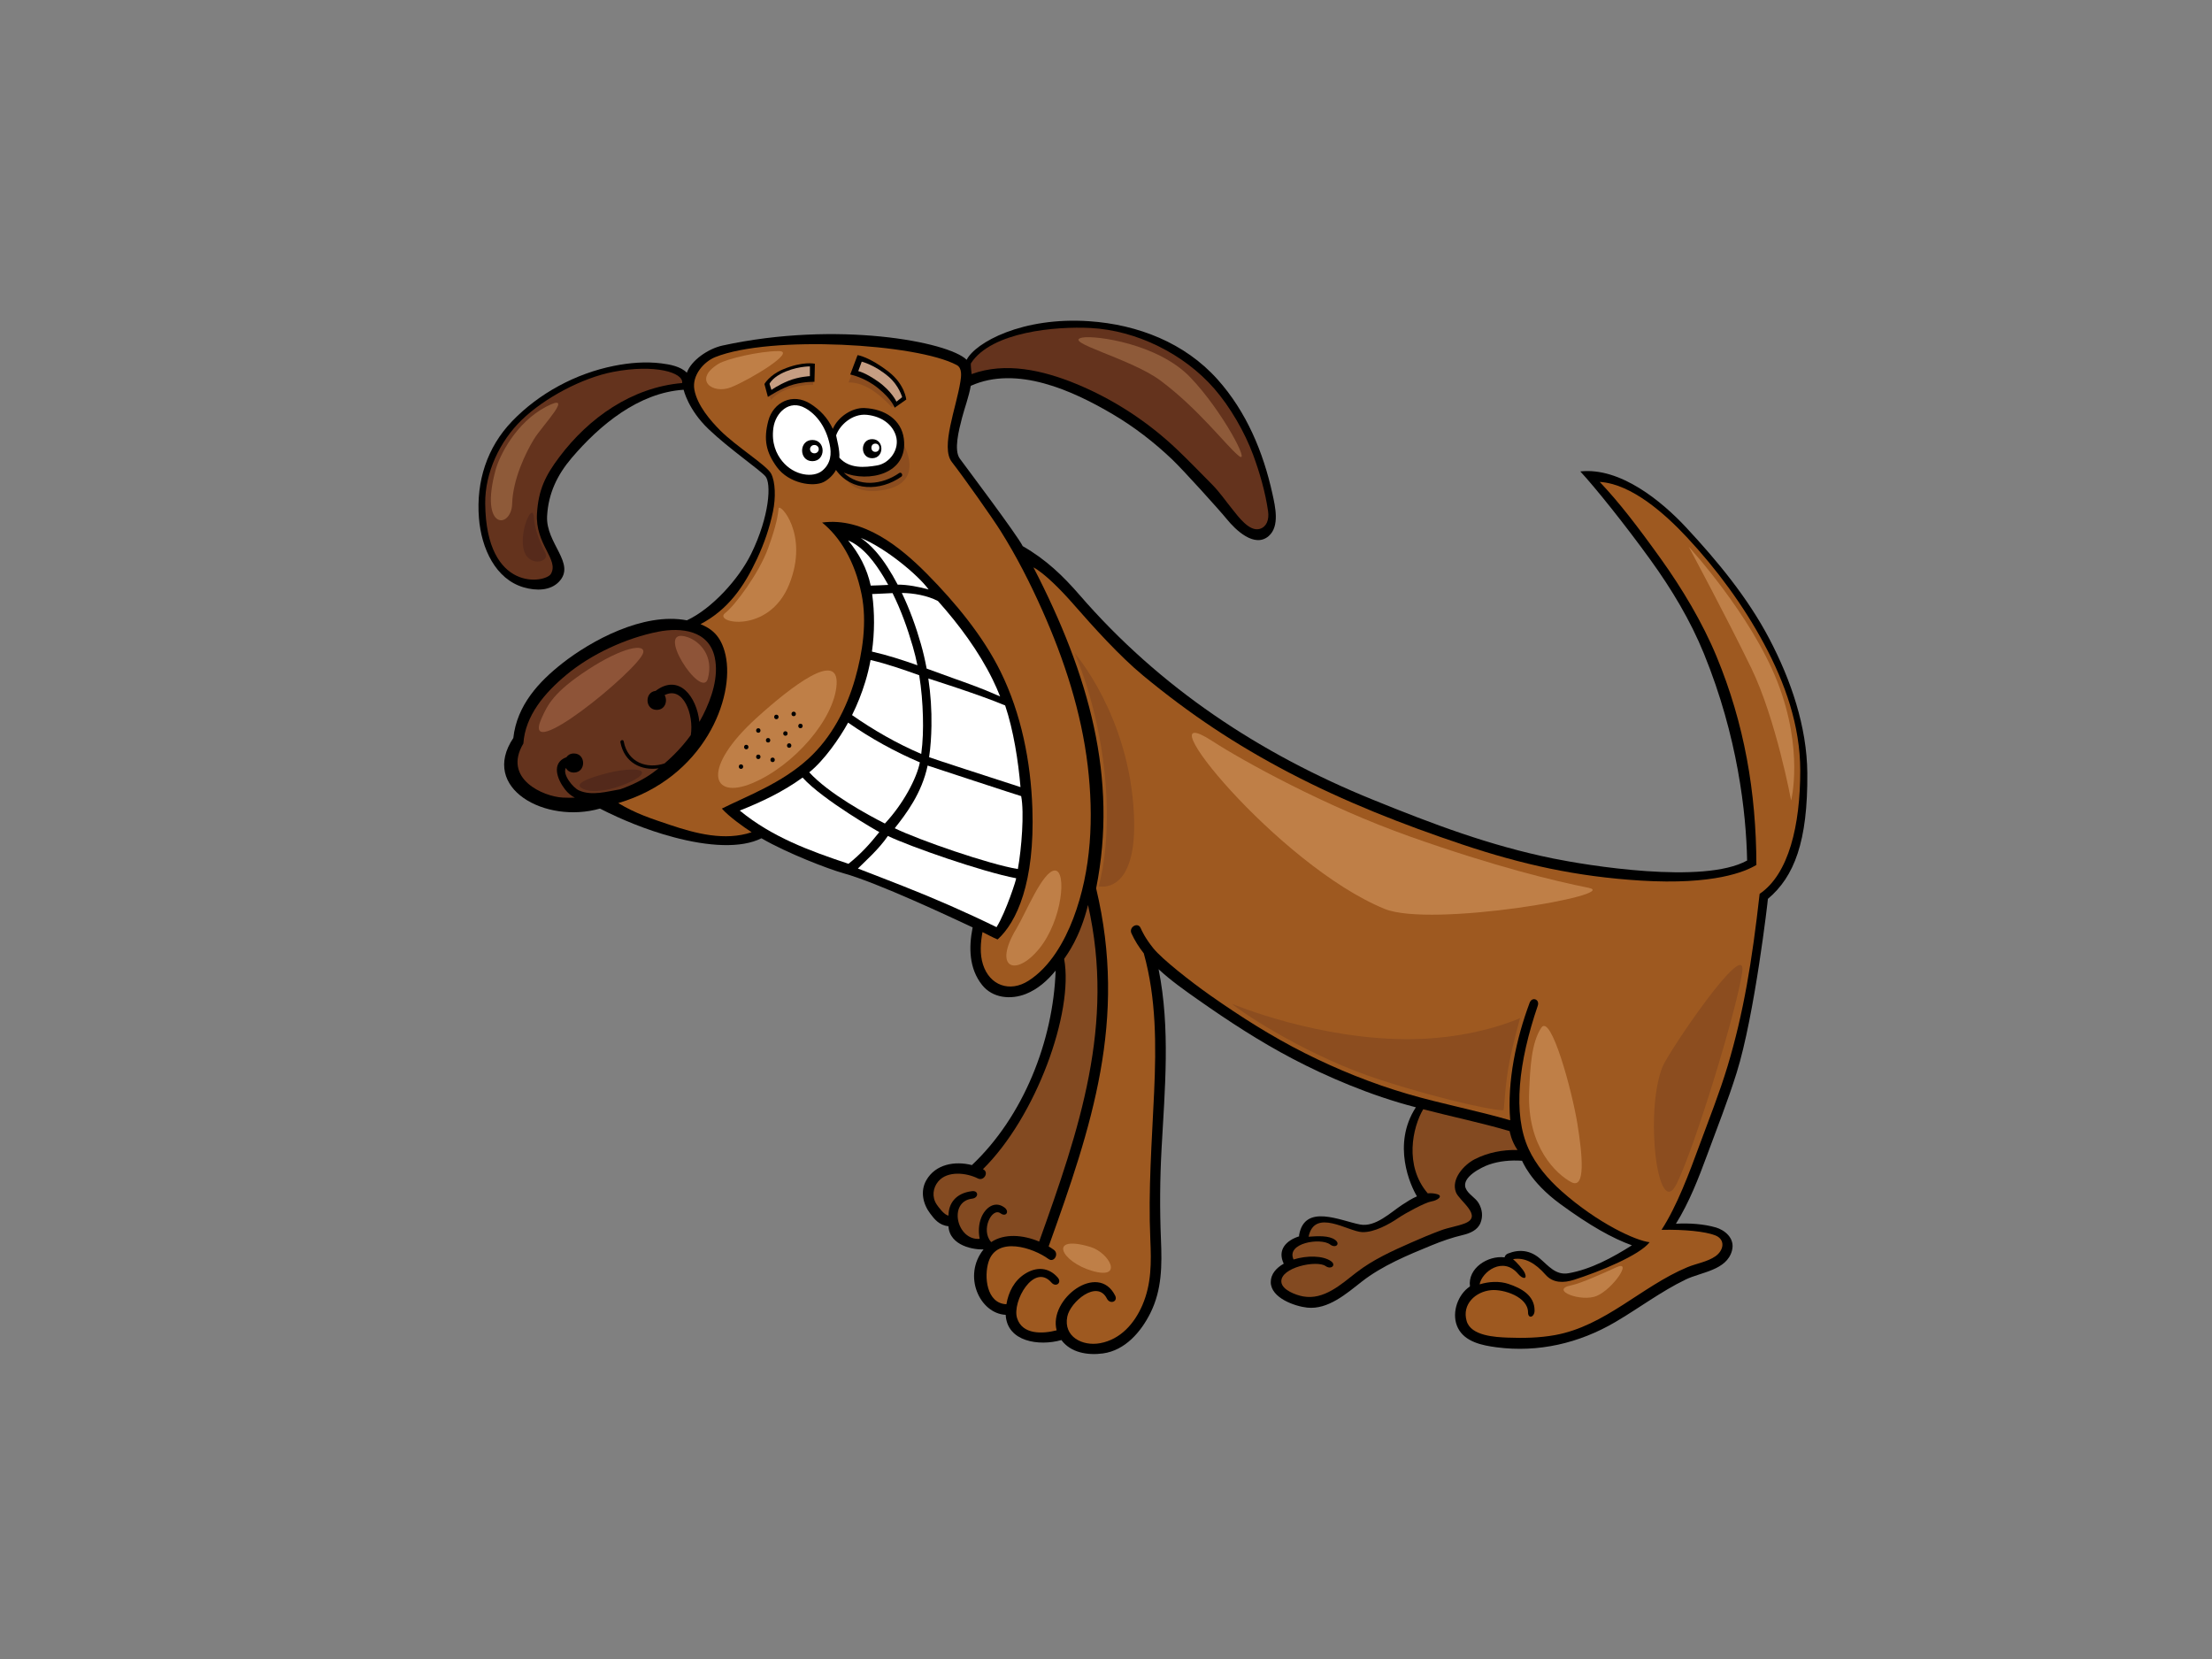 <?xml version="1.0" encoding="utf-8"?>
<!-- Generator: Adobe Illustrator 17.0.0, SVG Export Plug-In . SVG Version: 6.00 Build 0)  -->
<!DOCTYPE svg PUBLIC "-//W3C//DTD SVG 1.1//EN" "http://www.w3.org/Graphics/SVG/1.1/DTD/svg11.dtd">
<svg version="1.1" id="Layer_1" xmlns="http://www.w3.org/2000/svg" xmlns:xlink="http://www.w3.org/1999/xlink" x="0px" y="0px"
	 width="800px" height="600px" viewBox="0 0 800 600" enable-background="new 0 0 800 600" xml:space="preserve">
<rect x="0" y="0" width="800" height="600" fill="#808080" stroke="none"/>
<g>
	<path d="M653.641,279.585c-0.137-16.851-5.964-33.737-13.748-48.566c-7.776-14.819-18.762-28.108-30.067-40.251
		c-8.841-9.499-23.805-21.851-38.289-20.27c5.325,5.733,16.177,19.245,25.349,31.949c7.685,10.642,14.403,21.803,19.355,33.938
		c12.22,29.941,15.294,57.585,15.627,74.835c-15.809,8.774-58.371,1.661-70.071-0.717c-23.062-4.686-43.48-12.43-65.234-21.258
		c-40.954-16.617-77.049-40.479-106.129-74.062c-5.91-6.828-12.135-12.857-20.549-17.653c-1.97-3.989-20.528-28.623-22.75-31.662
		c-2.222-3.038-0.392-10.167,0.797-14.754c0.948-3.667,2.483-7.625,3.154-11.571c16.66-7.499,36.869,1.723,51.304,10.24
		c7.827,4.617,14.924,10.097,21.505,16.351c4.021,3.822,17.162,18.375,19.873,21.712c3.014,3.709,9.931,10.489,15.074,6.026
		c4.056-3.519,2.354-10.71,1.369-15.195c-3.328-15.187-9.445-29.82-19.897-41.485c-11.848-13.222-28.771-19.808-46.376-21.016
		c-24.245-1.664-41.171,7.73-44.338,13.949c-6.576-6.549-46.854-14.183-88.282-5.156c-5.097,1.108-11.287,5.271-12.913,9.832
		c-2.238-2.295-6.157-3.004-9.244-3.387c-5.728-0.709-11.493-0.212-17.124,0.91c-13.812,2.751-27.115,9.907-36.869,20.064
		c-9.051,9.421-12.988,21.768-11.96,34.909c0.87,11.136,6.056,22.16,16.14,25.115c4.614,1.353,9.717,1.246,12.817-2.021
		c6.281-6.614-4.821-13.799-4.3-23.709c0.432-8.2,3.672-14.921,8.868-21.035c10.21-12.009,24.307-23.636,40.503-24.686
		c0.027,0,1.568,7.129,9.04,14.255c7.397,7.051,18.217,14.491,20.496,16.982c2.279,2.488,1.562,14.473-5.084,28.065
		c-4.509,9.217-14.258,19.892-23.268,24.09c-15.855-3.036-34.848,7.529-45.036,15.53c-8.428,6.622-16.411,15.087-17.737,27.024
		c-12.17,18.187,11.606,31.168,31.334,25.531c7.789,3.978,16.776,7.698,26.369,10.28c12.921,3.479,24.691,4.141,32.037,0.456
		c9.233,5.387,24.372,11.182,29.533,12.607c12.481,3.444,39.491,16.188,46.862,19.637c-0.013,0.048-0.032,0.089-0.043,0.14
		c-1.414,7.153-1.267,14.762,3.457,20.686c3.833,4.807,10.452,5.368,15.834,3.223c4.276-1.702,7.802-4.821,10.755-8.441
		c-0.867,25.493-11.673,52.783-30.282,70.342c-6.125-1.559-13.163-0.37-16.502,5.497c-2.268,3.991-1.173,8.656,1.476,12.113
		c1.412,1.847,3.114,4.158,6.538,4.499c0.451,7.239,9.477,8.565,12.706,8.382c-7.682,9.544-1.377,23.22,7.999,23.668
		c0.51,9.789,12.116,11.375,20.039,9.155c0.038-0.011,0.07-0.029,0.107-0.043c3.377,4.601,9.55,5.594,15.031,4.848
		c7.993-1.087,13.745-7.768,17.146-14.588c4.225-8.468,4.214-17.345,3.833-26.583c-0.456-11.029-0.381-21.921,0.226-32.942
		c1.186-21.583,3.202-43.477-1.079-64.842c4.41,4.104,9.448,7.641,14.226,11.002c11.096,7.803,22.396,15.173,34.423,21.475
		c11.754,6.157,27.818,13.203,44.397,17.46c-8.788,13.482-1.9,28.454,0.397,32.204c-1.887,0.816-3.682,1.967-5.344,3.063
		c-4.27,2.813-9.7,8.167-15.227,7.124c-7.086-1.34-19.94-7.647-22.028,3.666c-0.04,0.217-0.038,0.416-0.016,0.609
		c-4.662,1.471-7.985,4.888-5.57,9.891c-2.759,1.56-4.694,3.809-4.692,6.659c0.005,5.76,8.769,8.772,13.2,9.239
		c7.513,0.789,14.188-5.078,19.653-9.357c7.44-5.827,16.631-9.609,25.322-13.176c3.736-1.535,7.43-2.824,11.359-3.747
		c2.523-0.593,5.261-1.753,6.302-4.319c0.977-2.399,0.657-4.912-0.612-7.129c-1.192-2.086-3.876-3.277-4.743-5.508
		c-1.541-3.964,5.806-7.569,8.428-8.487c3.803-1.331,7.975-1.661,11.968-1.396c0.129,0.008,2.735,7.51,13.748,15.584
		c11.013,8.071,19.041,12.484,25.987,15.001c-7.046,4.458-14.843,8.67-22.911,10.095c-4.652,0.822-7.253-2.687-10.441-5.382
		c-3.438-2.912-7.338-3.401-11.493-1.734c-0.679,0.274-1.06,0.797-1.208,1.371c-6.018-0.751-13.383,3.884-12.519,10.508
		c-0.301,0.207-0.59,0.419-0.87,0.65c-3.951,3.256-5.87,9.681-3.454,14.438c2.547,5.014,8.796,6.254,13.858,6.925
		c15.173,2.016,30.008-1.468,43.099-9.158c8.522-5.009,16.429-11.002,25.351-15.329c5.621-2.727,14.859-3.307,16.773-10.452
		c1.251-4.665-2.918-7.537-5.736-8.366c-4.386-1.291-9.778-1.659-14.521-1.372c4.804-7.746,8.111-16.271,11.257-24.801
		c3.656-9.91,7.542-19.725,10.699-29.809c6.544-20.893,11.343-62.719,11.3-62.883C648.881,317.098,653.844,304.41,653.641,279.585z"
		/>
	<path fill="#64331D" d="M351.189,131.332c7.507-11.402,30.722-13.348,43.195-12.712c16.719,0.856,33.865,9.408,44.771,21.937
		c5.776,6.632,11.021,15.745,14.065,23.958c2.373,6.415,4.426,13.56,5.395,20.361c0.451,3.151-0.572,5.696-3.012,6.407
		c-3.798,1.106-7.827-4.552-9.781-6.96c-2.504-3.079-4.665-6.284-7.462-9.113c-4.233-4.273-8.401-8.605-12.76-12.746
		c-10.5-9.977-23.051-18.158-36.455-23.655c-11.837-4.856-25.451-8.031-37.744-3.511
		C351.382,134.816,350.923,131.737,351.189,131.332z"/>
	<path fill="#64331D" d="M202.279,165.307c-5.062,6.729-7.516,11.813-8.069,20.332c-0.73,11.273,8.042,16.674,5.041,21.902
		c-1.895,3.309-23.47,6.96-23.77-25.477c-0.105-11.219,5.355-22.57,13.163-30.148c8.272-8.028,21.935-15.281,33.184-17.433
		c14.948-2.864,25.421,0.223,24.884,4.045C228.465,140.106,212.94,151.13,202.279,165.307z"/>
	<path fill="#64331D" d="M258.489,237.727c-2.112-9.722-12.049-10.919-20.453-9.263c-11.539,2.274-24.151,8.071-33.162,15.563
		c-7.856,6.533-14.921,14.754-15.587,24.868c-7.623,12.766,7.268,19.221,14.258,19.562c1.484,0.073,2.931,0.07,4.354,0.027
		c-1.294-0.66-2.485-1.619-3.538-2.969c-2.904-3.731-5.076-9.631,0.502-11.668c0.548-0.789,1.436-1.348,2.692-1.348
		c4.45,0,4.45,6.903,0,6.903c-1.428,0-2.389-0.714-2.904-1.675c-1.34,2.378,2.638,7.226,4.751,8.146
		c4.675,2.043,9.947,0.413,14.905-0.416c4.872-1.699,8.849-3.862,11.628-5.865c0.762-0.55,1.511-1.122,2.252-1.707
		c-6.146,0.921-12.427-2.026-13.807-9.448c-0.145-0.776,1.041-1.108,1.186-0.327c1.447,7.778,8.573,10.068,14.773,7.993
		c0.966-0.832,1.911-1.686,2.829-2.574c0.113-0.158,0.252-0.3,0.421-0.413c2.274-2.249,4.373-4.673,6.249-7.255
		c1.178-7.516-2.773-17.9-9.467-14.462c1.173,2.037,0.226,5.333-2.85,5.333c-4.31,0-4.434-6.45-0.402-6.866
		c8.522-6.436,14.878,2.182,15.823,11.211c0.454-0.789,0.894-1.586,1.302-2.397C257.367,252.5,260.019,244.753,258.489,237.727z"/>
	<path fill="#FFFFFF" d="M267.545,293.148c8.117-3.199,15.793-6.911,22.721-11.925c7.276,8.074,27.595,19.693,27.751,19.717
		c-3.366,4.225-6.662,7.902-11.155,11.466C292.679,307.666,279.215,302.743,267.545,293.148z"/>
	<path fill="#FFFFFF" d="M336.019,273.846c0.566-3.774,0.792-7.607,0.854-11.311c0.097-5.757-0.282-11.49-1.13-17.154
		c0.921,0.325,18.332,5.774,27.783,9.751c3.022,8.989,4.751,20.104,5.553,29.533C357.725,280.997,337.508,274.437,336.019,273.846z"
		/>
	<path fill="#FFFFFF" d="M369.32,287.927c1.168,5.999,0.129,19.097-1.197,26.369c-10.234-1.637-35.994-10.557-44.529-14.752
		c4.031-5.113,9.765-12.551,11.896-22.672C335.761,276.979,369.108,287.927,369.32,287.927z"/>
	<path fill="#FFFFFF" d="M360.543,251.38c-5.175-2.324-10.554-4.222-15.89-6.125c-3.143-1.119-6.319-2.297-9.518-3.457
		c-0.553-2.96-1.224-5.902-2.056-8.812c-1.793-6.302-4.058-12.578-6.92-18.536c4.206,0.054,9.182,0.897,13.055,2.912
		c7.66,8.576,14.771,18.182,19.776,28.368c0.988,2.01,1.89,4.066,2.722,6.152C361.268,251.689,360.86,251.523,360.543,251.38z"/>
	<path fill="#FFFFFF" d="M315.424,214.845c2.367-0.067,4.864-0.25,7.376-0.344c3.071,6.163,5.406,12.728,7.322,19.301
		c0.66,2.255,1.205,4.52,1.67,6.796c-5.433-1.917-10.924-3.693-16.445-4.942C316.326,228.746,316.355,221.641,315.424,214.845z"/>
	<path fill="#FFFFFF" d="M324.657,211.444c-1.16-2.209-2.41-4.367-3.758-6.455c-2.496-3.862-5.68-7.781-9.566-10.425
		c9.091,3.658,20.968,13.664,24.506,18.627C332.631,212.281,328.101,211.404,324.657,211.444z"/>
	<path fill="#FFFFFF" d="M319.643,208.76c0.559,0.915,1.09,1.844,1.605,2.781c-2.153,0.091-4.284,0.209-6.34,0.247
		c-1.321-6.147-4.203-11.606-8.16-16.325C312.415,197.825,316.594,203.749,319.643,208.76z"/>
	<path fill="#FFFFFF" d="M314.855,238.703c5.929,1.382,11.802,3.438,17.589,5.505c0.8,4.939,1.213,9.931,1.345,14.996
		c0.11,4.3,0.013,8.925-0.607,13.469c-8.777-3.752-17.358-8.678-25.024-14.046c1.914-3.855,3.511-7.878,4.78-12.038
		C313.722,244.023,314.361,241.385,314.855,238.703z"/>
	<path fill="#FFFFFF" d="M332.682,275.723c-1.122,5.741-5.988,14.991-12.653,22.117c-6.179-3.122-20.26-10.777-27.351-18.515
		c5.363-4.297,10.919-12.261,14.054-17.973C314.737,266.938,323.634,271.879,332.682,275.723z"/>
	<path fill="#FFFFFF" d="M326.479,320.41c-0.174-0.07-16.053-6.281-16.209-6.3c2.48-2.48,7.591-6.973,10.846-11.775
		c7.802,3.774,34.12,12.978,46.389,15.297c0.209,0.04-3.661,12.151-7.091,17.688C349.316,329.882,337.981,324.933,326.479,320.41z"
		/>
	<path fill="#9E5920" d="M371.945,354.723c-6.777,4.311-14.038,1.667-16.437-5.913c-1.187-3.755-0.886-7.883-0.172-11.705
		c1.825,0.878,3.588,1.895,5.462,2.662c6.871-6.219,13.504-20.477,12.575-47.406c-0.58-16.886-4.005-34.201-11.48-49.406
		c-6.391-12.999-16.478-25.126-26.594-35.358c-9.778-9.891-23.139-20.627-37.966-18.611c6.345,5.14,11.815,13.761,14.279,26.003
		c1.997,9.923,0.392,20.941-2.373,30.58c-3.098,10.806-8.565,21.218-16.843,28.797c-9.773,8.949-22.039,13.426-31.326,18.069
		c2.655,2.982,7.972,6.74,10.769,8.554c-9.663,3.245-20.195,0.486-29.568-2.665c-6.665-2.241-12.366-4.066-18.665-7.88
		c31.001-9.118,42.24-38.039,38.793-53.548c-1.656-7.459-5.583-9.698-9.048-11.166c10.003-5.266,15.766-13.606,20.48-23.714
		c2.561-5.494,4.477-11.059,5.717-16.988c1.052-5.033,0.891-10.728-0.655-13.718c-1.541-2.99-12.658-9.84-18.456-15.681
		c-3.339-3.366-8.251-8.911-9.308-14.701c-0.95-5.188,3.444-10.146,7.58-11.791c20.023-7.972,72.841-4.867,87.3,2.883
		c2.069,1.108,1.621,4.155,1.331,5.999c-1.463,9.335-7.255,23.749-3.106,29.053c4.147,5.307,14.615,20.133,17.624,24.922
		c5.749,9.139,10.669,18.797,15.063,28.653c7.998,17.946,14.167,36.836,16.48,56.396c2.169,18.356,1.401,37.633-5.213,55.05
		C384.976,340.557,379.745,349.766,371.945,354.723z"/>
	<path fill="#8C4D1F" d="M304.204,169.17c0,0,6.259,4.63,13.34,1.635c7.078-2.995,8.983-10.618,8.983-10.618
		s8.441,13.885-6.262,16.881C305.562,180.062,304.204,169.17,304.204,169.17z"/>
	<path fill="#834A21" d="M354.853,440.453c-0.902,2.308-1.047,5.035-0.537,7.591c-8.337,0.684-11.483-13.482-2.727-14.532
		c2.424-0.29,2.402-3.006-0.051-2.711c-5.988,0.717-8.506,4.574-8.492,8.809c-1.452-0.016-3.79-3.253-4.313-4.047
		c-1.734-2.644-1.374-5.954,0.628-8.31c3.339-3.921,10.205-3.108,14.279-1.063c2.201,1.108,4.144-2.198,1.935-3.309
		c-0.03-0.013-0.056-0.024-0.083-0.04c19.186-18.89,32.902-56.634,29.375-76.045c1.007-1.527,5.696-7.591,8.632-19.484
		c9.808,43.292-3.124,81.105-17.672,121.721c-5.792-2.456-12.586-3.012-17.337,0.188c-3.916-4.268,0.217-12.706,3.379-10.401
		c2,1.46,3.352-0.69,1.377-2.131C359.644,434.06,356.214,436.974,354.853,440.453z"/>
	<path fill="#834A21" d="M533.313,419.276c-3.919,2.021-8.589,7.201-6.745,11.941c1.237,3.181,10.063,8.664,3.079,11.286
		c-2.724,1.025-5.664,1.423-8.415,2.435c-3.656,1.345-7.245,2.872-10.809,4.439c-6.898,3.039-13.931,6.216-19.908,10.863
		c-5.478,4.26-11.7,9.987-19.205,8.629c-2.582-0.467-7.655-2.303-7.891-5.245c-0.427-5.245,12.819-7.977,15.986-5.741
		c2.024,1.428,3.972-0.352,1.97-1.763c-2.875-2.032-8.659-2.134-13.544-0.604c-2.794-5.993,9.818-8.001,13.232-5.424
		c1.973,1.49,3.793-0.172,1.844-1.643c-2.215-1.672-6.273-1.42-9.639-1.176c2.158-10.447,14.322-1.847,19.395-1.659
		c4.3,0.158,9.784-2.864,13.098-5.14c2.545-1.745,9.781-5.637,11.939-5.967c2.153-0.333,4.391-1.951,2.077-2.617
		c-1.154-0.333-2.292-0.408-3.409-0.298c-8.618-10.017-5.47-23.942-1.648-30.416c10.401,2.714,20.949,4.861,31.267,7.915
		c0,0,0.555,3.532,2.837,6.818C543.485,415.789,538.074,416.82,533.313,419.276z"/>
	<path fill="#9E5920" d="M636.398,323.268c-2.754,24.452-5.83,43.158-11.592,62.311c-2.937,9.765-6.726,19.207-10.235,28.771
		c-3.492,9.52-8.082,21.891-13.651,30.435c8.291-0.166,15.777,0.588,19.398,1.989c3.768,1.457,3.194,5.419,0.075,7.582
		c-2.95,2.043-6.89,2.593-10.164,3.964c-16.609,6.957-29.686,21.245-47.868,24.535c-5.556,1.004-11.442,1.135-17.065,0.91
		c-4.499-0.177-13.281-0.607-14.854-5.98c-1.798-6.114,3.245-10.669,8.868-11.187c4.426-0.408,13.329,2.383,13.329,8.052
		c0,2.472,2.362,1.785,2.362-0.69c0-5.473-4.794-8.069-9.448-9.615c-3.253-1.079-7.049-0.888-10.444,0.167
		c0.843-4.544,8.452-10.277,13.922-3.812c1.581,1.866,3.382,2.142,2.488-0.166c-0.555-1.433-3.304-4.324-4.311-5.14
		c4.303-0.754,8.079,1.447,11.77,5.637c2.746,3.113,6.632,2.985,10.28,1.825c9.19-2.926,23.706-8.86,27.353-13.595
		c-4.882-0.499-18.732-6.799-31.855-18.461c-4.834-4.297-9.252-9.445-11.941-15.326c-5.771-12.631-3.618-31.364,3.344-51.757
		c0.789-2.311-2.08-3.366-2.942-1.058c-4.848,12.997-8.2,28.465-7.027,42.505c-12.266-3.57-24.822-5.927-37.086-9.518
		c-12.846-3.763-25.287-8.777-37.242-14.792c-11.968-6.021-23.277-13.208-34.222-20.912c-7.059-4.968-17.388-13.093-20.472-16.926
		c-3.081-3.836-4.147-6.289-4.654-7.408c-1.023-2.249-4.329-0.298-3.312,1.935c1.189,2.617,2.714,5.019,4.469,7.255
		c4.539,16.271,4.499,33.334,3.742,50.123c-0.805,17.857-2.166,35.505-1.377,53.392c0.363,8.219,0.443,16.008-2.864,23.69
		c-2.877,6.676-7.918,12.425-15.299,13.783c-6.431,1.184-13.313-2.37-11.869-9.623c1.055-5.296,10.785-13.563,14.322-6.512
		c1.111,2.212,4.091,1.119,2.982-1.085c-6.165-12.28-24.165,1.254-21.156,12.567c-5.073,1.302-12.379,1.635-14.301-4.397
		c-1.919-6.026,6.125-20.12,12.419-12.889c1.624,1.871,3.897,0.051,2.282-1.806c-3.299-3.793-7.719-3.964-11.853-1.345
		c-3.916,2.485-5.977,6.605-6.713,10.999c-7.207-0.258-8.167-10.057-6.444-15.396c3.001-9.295,16.051-5.076,21.666-0.964
		c1.997,1.466,3.908-1.865,1.935-3.309c-0.599-0.438-1.227-0.854-1.882-1.246c15.571-43.447,28.559-81.803,17.173-129.491
		c7.926-39.786-2.496-77.076-22.672-116.098c4.026,2.172,9.961,8.165,14.596,13.477c7.177,8.219,16.698,18.748,25.104,25.689
		c16.896,13.955,33.353,24.908,52.75,35.073c19.994,10.476,41.241,18.813,62.62,25.976c21.827,7.317,41.442,11.633,64.469,13.066
		c26.618,1.656,37.948-3.245,41.926-5.653c-0.075-26.293-4.34-51.108-14.419-75.423c-5.089-12.277-12.449-24.565-20.195-35.371
		c-8.541-11.915-15.152-20.477-22.058-27.737c11.617,0.709,23.824,11.767,31.573,20.061c10.699,11.453,20.386,24.583,27.858,38.479
		c7.639,14.21,13.082,29.63,13.101,45.788C651.107,298.43,646.952,316.131,636.398,323.268z"/>
	<path d="M325.178,171.099c-6.168,4.305-14.609,5.14-20.023-0.167c8.793,3.618,23.397,0.647,21.73-12.269
		c-0.883-6.831-6.847-10.777-14.282-11.091c-4.254-0.177-9.464,3.006-11.394,7.539c-1.932-4.077-4.652-6.869-8.103-9.07
		c-6.466-4.117-13.474-0.555-15.243,6.176c-1.774,6.761-0.816,11.311,3.087,16.687c4.343,5.98,13.201,7.341,16.98,5.403
		c1.75-0.897,3.503-2.579,4.404-4.332c5.693,7.889,16.105,7.693,23.617,2.448C326.756,171.862,325.988,170.53,325.178,171.099z"/>
	<path fill="#FFFFFF" d="M297.349,170.257c-3.183,2.606-10.087,1.865-14.43-3.438c-2.134-2.609-3.98-6.589-3.21-12.089
		c0.773-5.497,5.768-10.414,11.574-7.105c4.262,2.432,7.448,6.989,8.766,13.007C300.801,164.062,300.532,167.653,297.349,170.257z"
		/>
	<path fill="#FFFFFF" d="M313.572,150.032c5.4,0.577,9.179,3.527,10.425,7.505c1.543,4.92-2.238,10.02-6.775,10.793
		c-4.533,0.77-10.033,1.254-13.662-2.81c0.252-2.593-0.974-6.815-1.162-8.039C303.555,153.91,308.169,149.452,313.572,150.032z"/>
	<path d="M293.801,159.118c-4.944,0-4.944,7.671,0,7.671C298.75,166.789,298.75,159.118,293.801,159.118z"/>
	<path fill="#FFFFFF" d="M294.619,163.936h-0.169c-0.816,0-1.495-0.679-1.495-1.492c0-0.816,0.679-1.495,1.495-1.495h0.169
		c0.813,0,1.495,0.679,1.495,1.495C296.114,163.256,295.433,163.936,294.619,163.936z"/>
	<path d="M315.429,158.82c-4.453,0-4.453,6.903,0,6.903C319.879,165.723,319.879,158.82,315.429,158.82z"/>
	<path fill="#FFFFFF" d="M316.586,163.426c-1.924,0-1.924-2.988,0-2.988S318.51,163.426,316.586,163.426z"/>
	<path fill="#8E5A39" d="M179.233,169.988c1.401-5.162,7.349-17.152,18.241-22.869c10.892-5.717-1.364,6.804-4.356,11.705
		c-2.996,4.901-7.626,14.43-7.894,23.416C184.95,191.225,173.242,192.041,179.233,169.988z"/>
	<path fill="#8E5A39" d="M391.593,122.072c4.627-0.816,27.227,2.177,38.935,14.43c11.705,12.25,22.052,32.126,17.423,28.314
		c-4.627-3.811-14.43-16.88-28.315-27.225C408.956,129.633,383.511,123.497,391.593,122.072z"/>
	<path fill="#BF7F47" d="M259.82,131.6c3.022-1.866,14.975-4.627,21.781-4.627c6.807,0-10.347,10.344-17.154,13.069
		C257.643,142.764,250.565,137.317,259.82,131.6z"/>
	<path fill="#BF7F47" d="M262.271,221.718c3.548-2.714,12.253-14.43,15.519-23.416c3.267-8.983,3.54-12.25,3.811-14.427
		c0.271-2.18,11.163,9.255,3.811,27.496C278.061,229.612,257.643,225.256,262.271,221.718z"/>
	<path fill="#BF7F47" d="M367.635,335.795c3.275-5.422,9.531-20.965,13.887-20.965c4.354,0,2.722,17.97-5.717,28.315
		C367.363,353.491,358.922,350.225,367.635,335.795z"/>
	<path fill="#BF7F47" d="M438.425,268.003c10.892,7.075,40.836,23.684,71.601,34.577c30.765,10.889,52.276,16.064,64.526,18.512
		c12.253,2.451-56.932,14.505-73.78,7.625C462.109,312.924,412.013,250.852,438.425,268.003z"/>
	<path fill="#BF7F47" d="M553.044,394.874c0.365-8.991,0.818-17.696,4.356-23.142c3.538-5.443,11.161,22.871,13.069,34.579
		c1.906,11.705,2.993,23.958-2.177,21.234C563.117,424.824,552.225,415.021,553.044,394.874z"/>
	<path fill="#BF7F47" d="M568.292,464.846c3.559-0.711,12.121-4.619,16.335-6.536c5.988-2.722-1.364,7.897-7.081,10.347
		S560.121,466.481,568.292,464.846z"/>
	<path fill="#BF7F47" d="M610.762,197.76c0,0,22.597,24.503,32.126,49.006c9.529,24.503,4.901,42.744,4.901,42.744
		s-5.443-29.404-14.43-47.916C624.376,223.08,610.762,197.76,610.762,197.76z"/>
	<path fill="#BF7F47" d="M394.32,450.959c6.844,2.043,12.25,11.982,0.816,8.712C383.702,456.405,378.801,446.331,394.32,450.959z"/>
	<path fill="#BF7F47" d="M273.708,259.562c12.561-11.372,29.675-24.503,28.859-11.979c-0.816,12.524-15.519,29.404-30.491,35.666
		C257.099,289.511,253.561,277.803,273.708,259.562z"/>
	<path d="M267.991,276.442c-1.052,0-1.052,1.635,0,1.635S269.043,276.442,267.991,276.442z"/>
	<path d="M269.896,269.364c-1.052,0-1.052,1.632,0,1.632C270.948,270.996,270.948,269.364,269.896,269.364z"/>
	<path d="M274.253,272.901c-1.055,0-1.055,1.635,0,1.635C275.307,274.536,275.307,272.901,274.253,272.901z"/>
	<path d="M279.425,273.991c-1.052,0-1.052,1.635,0,1.635C280.477,275.626,280.477,273.991,279.425,273.991z"/>
	<path d="M277.793,266.913c-1.055,0-1.055,1.632,0,1.632C278.845,268.545,278.845,266.913,277.793,266.913z"/>
	<path d="M274.253,263.373c-1.055,0-1.055,1.635,0,1.635C275.307,265.007,275.307,263.373,274.253,263.373z"/>
	<path d="M280.785,258.472c-1.055,0-1.055,1.635,0,1.635C281.84,260.106,281.84,258.472,280.785,258.472z"/>
	<path d="M284.052,264.463c-1.052,0-1.052,1.635,0,1.635C285.107,266.097,285.107,264.463,284.052,264.463z"/>
	<path d="M285.416,268.819c-1.055,0-1.055,1.635,0,1.635C286.468,270.454,286.468,268.819,285.416,268.819z"/>
	<path d="M289.498,261.741c-1.055,0-1.055,1.632,0,1.632S290.553,261.741,289.498,261.741z"/>
	<path d="M287.048,257.382c-1.052,0-1.052,1.635,0,1.635C288.103,259.017,288.103,257.382,287.048,257.382z"/>
	<path fill="#8E5438" d="M195.842,259.833c2.185-4.898,4.356-9.529,16.88-17.696c12.524-8.168,20.85-9.563,19.876-5.991
		C230.964,242.137,187.946,277.529,195.842,259.833z"/>
	<path fill="#8E5438" d="M248.66,230.429c4.504,1.533,9.529,6.807,7.352,14.974C253.835,253.571,235.865,226.072,248.66,230.429z"/>
	<path fill="#562A1B" d="M193.12,187.413c0.156,3.546,2.18,8.984,4.085,12.524c1.906,3.538-6.536,5.443-7.897-1.635
		C187.946,191.225,192.847,181.151,193.12,187.413z"/>
	<path fill="#53291B" d="M220.345,279.435c5.129-1.28,13.069-1.906,11.708,0.545c-1.361,2.451-14.159,7.623-20.147,5.717
		C205.918,283.791,212.722,281.343,220.345,279.435z"/>
	<path fill="#8C4D1F" d="M388.603,236.148c0,0,8.168,17.425,10.892,43.289c2.722,25.864-2.18,41.11-2.18,41.11
		s14.135,3.54,12.798-25.864C408.478,258.746,388.603,236.148,388.603,236.148z"/>
	<path fill="#8C4D1F" d="M445.505,363.02c4.901,4.085,28.315,19.331,53.634,27.499c25.322,8.168,44.379,11.708,44.653,10.889
		c0.271-0.816,0.542-9.529,2.177-17.696c1.635-8.168,3.811-15.517,3.811-15.517s-15.522,7.252-38.659,7.623
		C477.086,376.362,445.505,363.02,445.505,363.02z"/>
	<path fill="#8C4D1F" d="M601.236,385.888c2.115-5.365,30.768-47.645,28.862-34.303c-1.908,13.34-16.88,62.62-23.687,76.505
		C599.604,441.975,594.703,402.497,601.236,385.888z"/>
	<path fill="#8C4D1F" d="M308.413,134.765c0,0,5.32,1.023,9.206,4.568c3.889,3.549,6.004,7.097,6.004,7.097l-1.093,0.819
		c0,0-3.814-4.176-7.709-6.549c-4.364-2.66-7.98-2.389-7.98-2.389L308.413,134.765z"/>
	<path d="M307.498,135.449c0,0,5.145,0.937,10.135,4.99c4.99,4.056,5.924,7.016,5.924,7.016l4.211-2.96c0,0-0.54-5.457-6.235-9.918
		c-7.204-5.642-11.383-6.144-11.383-6.144L307.498,135.449z"/>
	<path fill="#C69E83" d="M311.658,130.798c0,0,4.657,1.119,9.719,5.432c3.736,3.183,4.896,7.416,4.896,7.416l-2.067,1.613
		c0,0-1.664-3.779-6.753-7.357c-4.601-3.232-7.054-3.677-7.054-3.677L311.658,130.798z"/>
	<path fill="#8C4D1F" d="M278.941,144.586c0,0,2.185-2.931,7.301-4.297c5.116-1.363,7.843-1.09,7.843-1.09v-1.774
		c0,0-2.319-0.751-7.773,1.023c-5.459,1.774-8.323,4.434-8.323,4.434L278.941,144.586z"/>
	<path d="M277.718,143.558c0,0,5.143-3.43,9.354-4.52c4.211-1.092,7.486-0.937,7.486-0.937l0.156-6.549c0,0-4.359-1.02-11.627,2.069
		c-4.81,2.043-6.616,5.258-6.616,5.258L277.718,143.558z"/>
	<path fill="#C69E83" d="M292.915,132.513v3.527c0,0-3.983,0.15-7.811,1.712c-3.833,1.562-6.098,3.275-6.098,3.275l-0.706-2.217
		c0,0,0.851-1.879,4.031-3.578C287.52,132.462,292.915,132.513,292.915,132.513z"/>
</g>
</svg>
